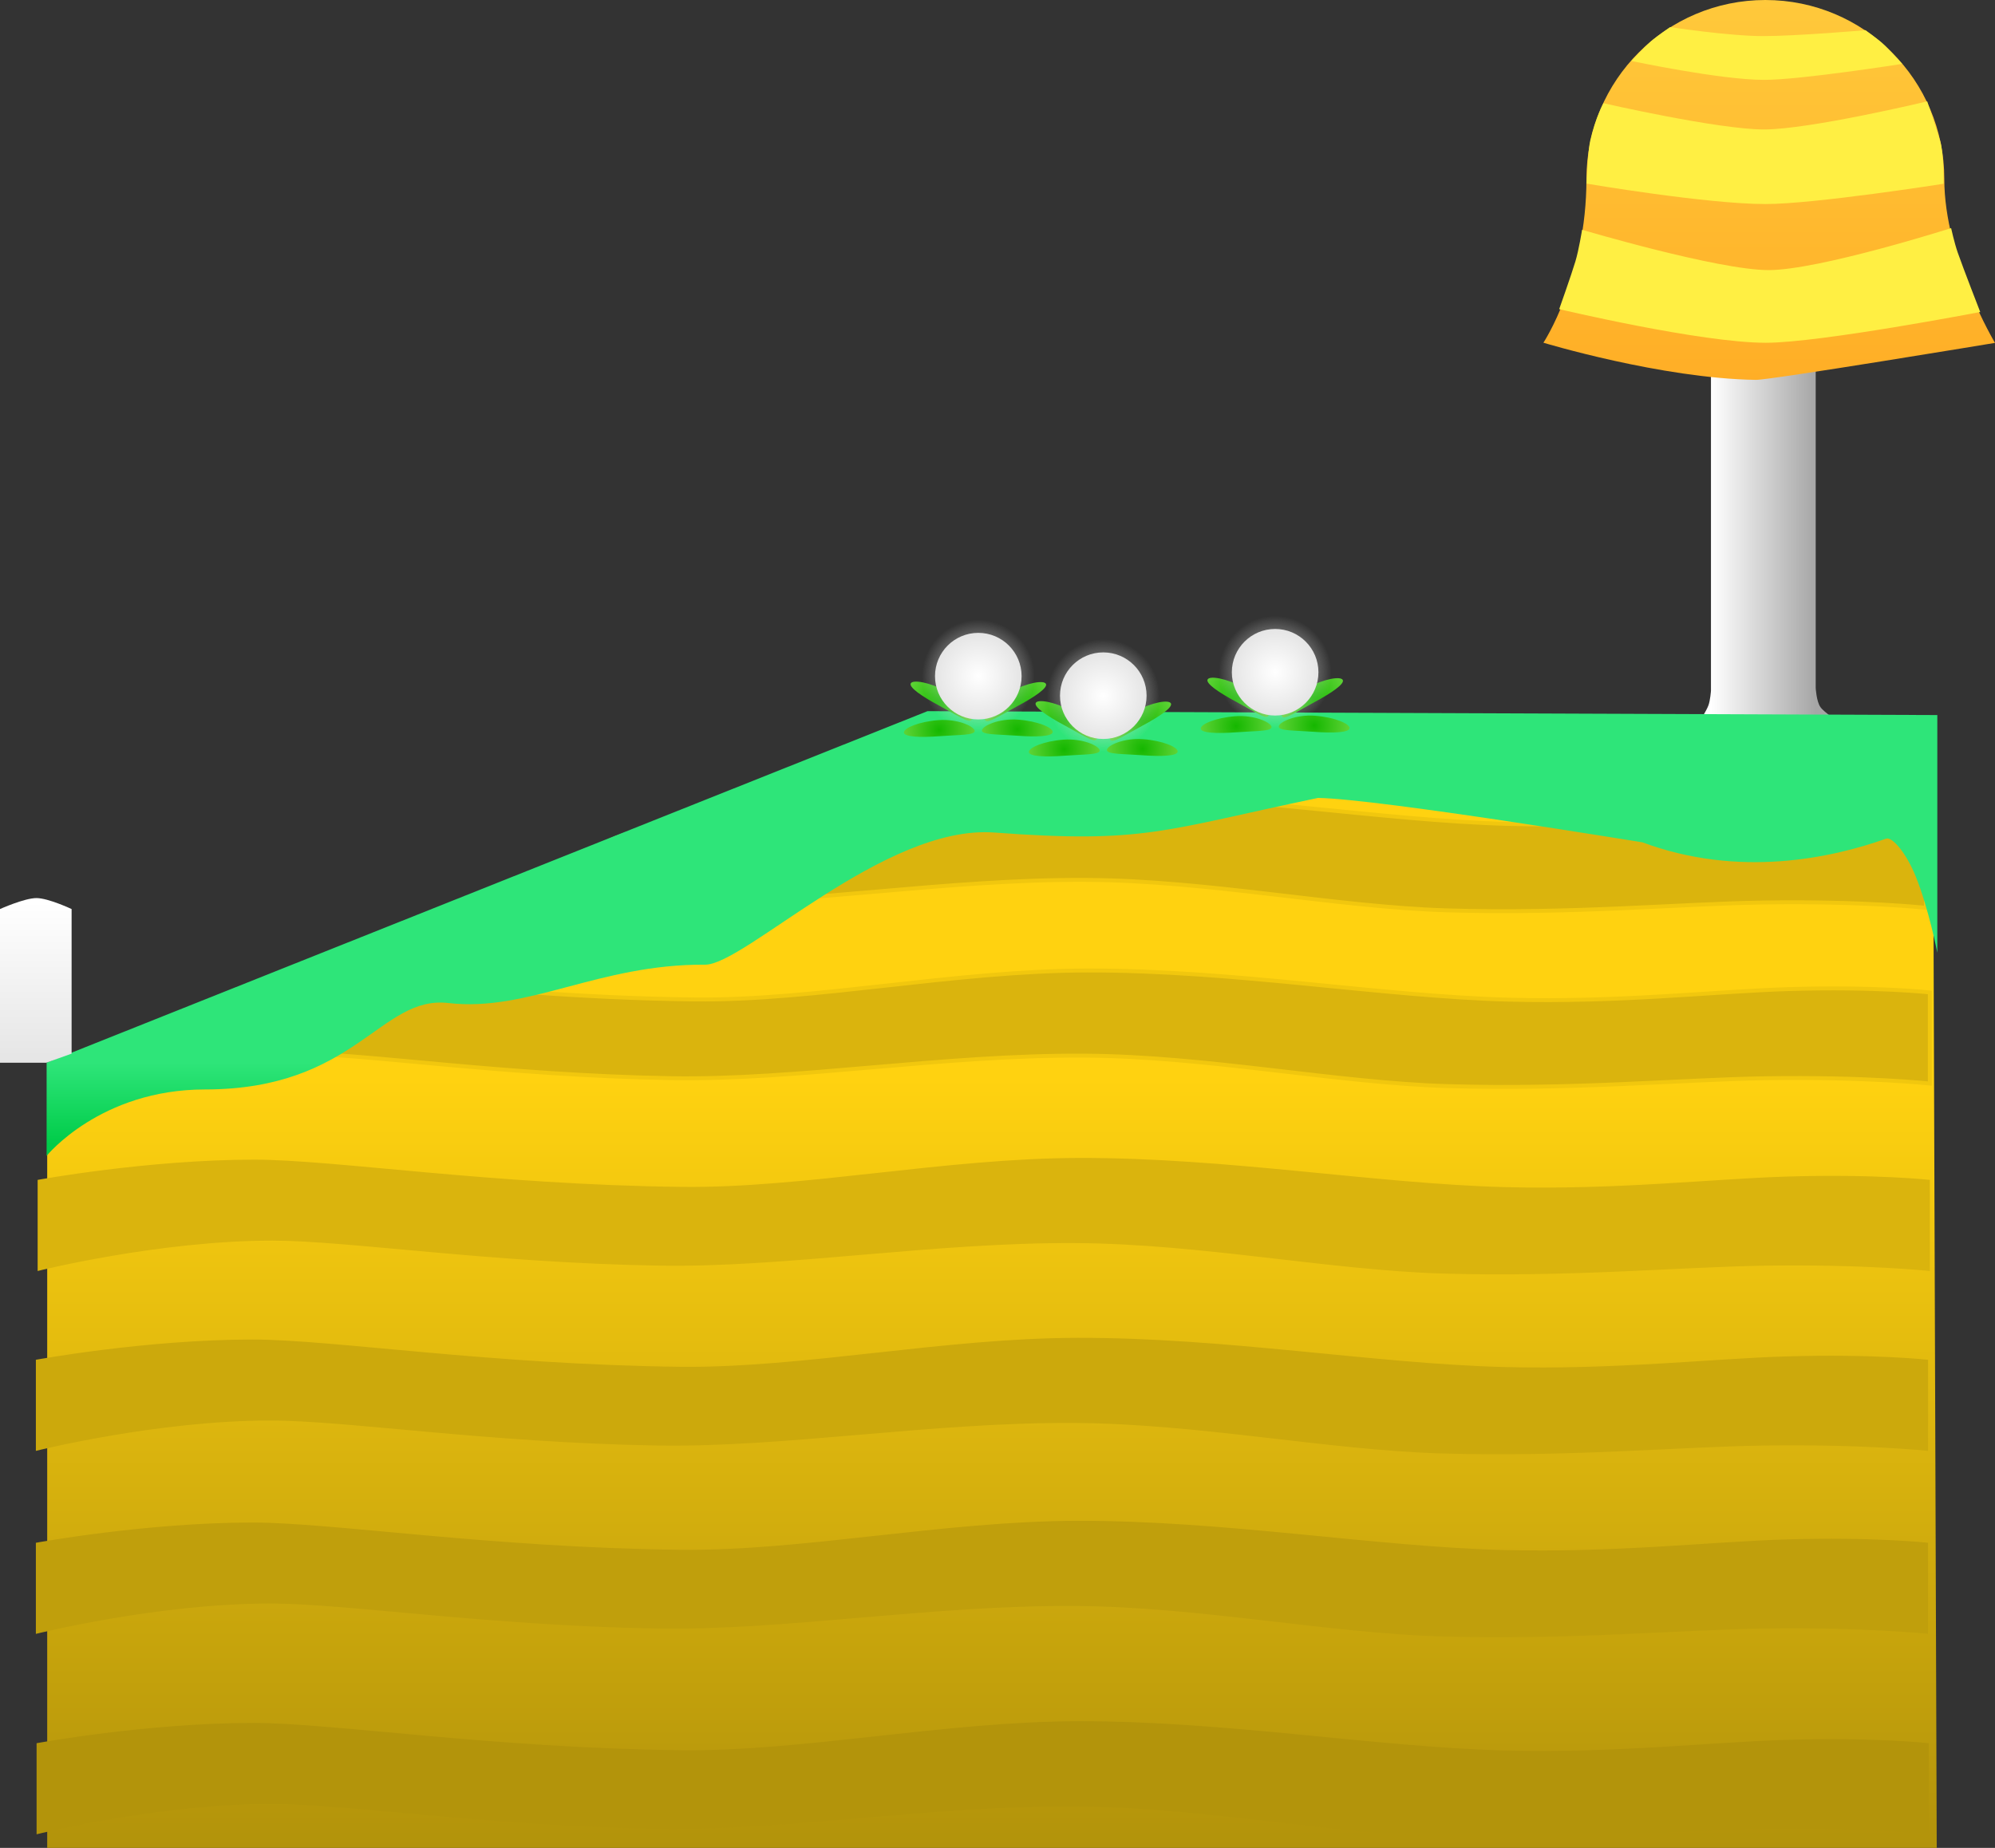 <svg version="1.1" xmlns="http://www.w3.org/2000/svg" xmlns:xlink="http://www.w3.org/1999/xlink" width="510.791" height="473.175" viewBox="0,0,510.791,473.175"><rect x="0" y="0" width="510.791" height="473.175" fill="#333333" stroke="none"/><defs><linearGradient x1="424.09" y1="95" x2="450.91" y2="95" gradientUnits="userSpaceOnUse" id="color-1"><stop offset="0" stop-color="#ffffff"/><stop offset="1" stop-color="#a6a6a6"/></linearGradient><linearGradient x1="439" y1="-33.635" x2="439" y2="63.635" gradientUnits="userSpaceOnUse" id="color-2"><stop offset="0" stop-color="#ffc93b"/><stop offset="1" stop-color="#ffae26"/></linearGradient><linearGradient x1="240" y1="242.248" x2="240" y2="439.54" gradientUnits="userSpaceOnUse" id="color-3"><stop offset="0" stop-color="#ffd210"/><stop offset="1" stop-color="#b2930b"/></linearGradient><linearGradient x1="240" y1="238.46" x2="240" y2="259.328" gradientUnits="userSpaceOnUse" id="color-4"><stop offset="0" stop-color="#2ee579"/><stop offset="1" stop-color="#00cc49"/></linearGradient><linearGradient x1="-4.812" y1="197.326" x2="-4.812" y2="238.492" gradientUnits="userSpaceOnUse" id="color-5"><stop offset="0" stop-color="#ffffff"/><stop offset="1" stop-color="#e5e5e5"/></linearGradient><radialGradient cx="227.201" cy="145.61" r="9.053" gradientUnits="userSpaceOnUse" id="color-6"><stop offset="0" stop-color="#15b700"/><stop offset="1" stop-color="#5fd336"/></radialGradient><radialGradient cx="245.824" cy="145.733" r="9.053" gradientUnits="userSpaceOnUse" id="color-7"><stop offset="0" stop-color="#15b700"/><stop offset="1" stop-color="#5fd336"/></radialGradient><radialGradient cx="236.5" cy="139.5" r="14.434" gradientUnits="userSpaceOnUse" id="color-8"><stop offset="0" stop-color="#e5e5e5"/><stop offset="1" stop-color="#e5e5e5" stop-opacity="0"/></radialGradient><radialGradient cx="236.5" cy="139.5" r="11.085" gradientUnits="userSpaceOnUse" id="color-9"><stop offset="0" stop-color="#ffffff"/><stop offset="1" stop-color="#e5e5e5"/></radialGradient><radialGradient cx="226.478" cy="153.273" r="9.053" gradientUnits="userSpaceOnUse" id="color-10"><stop offset="0" stop-color="#15b700"/><stop offset="1" stop-color="#5fd336"/></radialGradient><radialGradient cx="246.522" cy="153.15" r="9.053" gradientUnits="userSpaceOnUse" id="color-11"><stop offset="0" stop-color="#15b700"/><stop offset="1" stop-color="#5fd336"/></radialGradient><radialGradient cx="259.201" cy="150.61" r="9.053" gradientUnits="userSpaceOnUse" id="color-12"><stop offset="0" stop-color="#15b700"/><stop offset="1" stop-color="#5fd336"/></radialGradient><radialGradient cx="277.824" cy="150.733" r="9.053" gradientUnits="userSpaceOnUse" id="color-13"><stop offset="0" stop-color="#15b700"/><stop offset="1" stop-color="#5fd336"/></radialGradient><radialGradient cx="268.5" cy="144.5" r="14.434" gradientUnits="userSpaceOnUse" id="color-14"><stop offset="0" stop-color="#e5e5e5"/><stop offset="1" stop-color="#e5e5e5" stop-opacity="0"/></radialGradient><radialGradient cx="268.5" cy="144.5" r="11.085" gradientUnits="userSpaceOnUse" id="color-15"><stop offset="0" stop-color="#ffffff"/><stop offset="1" stop-color="#e5e5e5"/></radialGradient><radialGradient cx="258.478" cy="158.273" r="9.053" gradientUnits="userSpaceOnUse" id="color-16"><stop offset="0" stop-color="#15b700"/><stop offset="1" stop-color="#5fd336"/></radialGradient><radialGradient cx="278.522" cy="158.15" r="9.053" gradientUnits="userSpaceOnUse" id="color-17"><stop offset="0" stop-color="#15b700"/><stop offset="1" stop-color="#5fd336"/></radialGradient><radialGradient cx="303.201" cy="144.61" r="9.053" gradientUnits="userSpaceOnUse" id="color-18"><stop offset="0" stop-color="#15b700"/><stop offset="1" stop-color="#5fd336"/></radialGradient><radialGradient cx="321.824" cy="144.733" r="9.053" gradientUnits="userSpaceOnUse" id="color-19"><stop offset="0" stop-color="#15b700"/><stop offset="1" stop-color="#5fd336"/></radialGradient><radialGradient cx="312.5" cy="138.5" r="14.434" gradientUnits="userSpaceOnUse" id="color-20"><stop offset="0" stop-color="#e5e5e5"/><stop offset="1" stop-color="#e5e5e5" stop-opacity="0"/></radialGradient><radialGradient cx="312.5" cy="138.5" r="11.085" gradientUnits="userSpaceOnUse" id="color-21"><stop offset="0" stop-color="#ffffff"/><stop offset="1" stop-color="#e5e5e5"/></radialGradient><radialGradient cx="302.478" cy="152.273" r="9.053" gradientUnits="userSpaceOnUse" id="color-22"><stop offset="0" stop-color="#15b700"/><stop offset="1" stop-color="#5fd336"/></radialGradient><radialGradient cx="322.522" cy="152.15" r="9.053" gradientUnits="userSpaceOnUse" id="color-23"><stop offset="0" stop-color="#15b700"/><stop offset="1" stop-color="#5fd336"/></radialGradient></defs><g transform="translate(13.979,33.635)"><g data-paper-data="{&quot;isPaintingLayer&quot;:true}" fill-rule="nonzero" stroke-linecap="butt" stroke-linejoin="miter" stroke-miterlimit="10" stroke-dasharray="" stroke-dashoffset="0" style="mix-blend-mode: normal"><g><path d="M421.09,151.25c0,0 1.824,-2.864 2.338,-4.234c0.485,-1.292 0.662,-3.767 0.662,-3.767v-104.5h26.819v103.75c0,0 0.163,3.404 1.193,4.906c0.966,1.409 4.807,3.844 4.807,3.844z" fill="url(#color-1)" stroke="#5b5b5b" stroke-width="0"/><g><path d="M392.208,12.175c0,-25.3 20.51,-45.81 45.81,-45.81c25.3,0 45.81,20.51 45.81,45.81c0,20.337 12.986,41.988 12.986,41.988c0,0 -57.541,9.526 -61.217,9.472c-24.172,-0.356 -54.408,-9.514 -54.408,-9.514c0,0 11.02,-16.646 11.02,-41.946z" fill="url(#color-2)" stroke="#bd9b0b" stroke-width="0"/><path d="M483.64,13.42c0,0 -33.002,5.191 -45.598,5.191c-15.083,0 -45.802,-5.228 -45.802,-5.228c0,0 0.303,-8.219 0.931,-11c1.355,-5.996 3.392,-9.595 3.392,-9.595c0,0 29.334,6.725 41.092,6.725c11.758,0 41.796,-7.19 41.796,-7.19c0,0 2.25,6.515 3.286,9.996c1.079,3.625 0.903,11.101 0.903,11.101z" fill="#ffef43" stroke="none" stroke-width="1.5"/><path d="M493.032,46.256c0,0 -41.017,7.878 -54.899,7.878c-16.623,0 -52.905,-8.612 -52.905,-8.612c0,0 3.056,-8.577 4.154,-12.235c0.893,-2.974 1.709,-8.089 1.709,-8.089c0,0 34.798,10.327 47.757,10.327c12.959,0 46.731,-10.748 46.731,-10.748c0,0 0.807,3.71 1.688,6.25c1.375,3.964 5.763,15.228 5.763,15.228z" fill="#ffef43" stroke="none" stroke-width="1.5"/><path d="M473.039,-17.275c0,0 -25.989,4.092 -35.335,4.092c-11.191,0 -33.985,-4.839 -33.985,-4.839c0,0 3.185,-3.448 4.901,-4.95c1.573,-1.377 5.004,-3.72 5.004,-3.72c0,0 15.068,2.296 23.793,2.296c8.724,0 26.235,-1.51 26.235,-1.51c0,0 2.752,1.949 4.187,3.2c1.722,1.501 5.201,5.431 5.201,5.431z" fill="#ffef43" stroke="none" stroke-width="1.5"/></g></g><path d="M-1.893,439.54v-197.293l225.551,-90.395l257.236,1.395l1,286.293z" fill="url(#color-3)" stroke="none" stroke-width="0"/><g stroke-width="0"><path d="M-4.343,291.816v-23.329c0,0 28.255,-5.184 55.444,-5.184c20.42,0 61.089,6.426 109.584,6.978c31.291,0.356 67.16,-7.336 101.629,-7.415c37.774,-0.086 75.958,6.598 108.946,7.471c28.546,0.755 53.56,-2.145 72.389,-2.708c22.758,-0.681 36.48,0.858 36.48,0.858v23.329c0,0 -16.522,-1.767 -42.44,-1.358c-21.731,0.343 -49.872,2.985 -82.32,2.012c-28.98,-0.87 -61.97,-7.601 -93.714,-7.8c-36.763,-0.231 -74.209,6.321 -106.906,5.771c-43.452,-0.73 -79.68,-6.401 -99.029,-6.401c-29.097,0 -60.064,7.776 -60.064,7.776z" fill="#dab40d" stroke="#f1c70e"/><path d="M-4.796,337.877v-23.329c0,0 28.255,-5.184 55.444,-5.184c20.42,0 61.089,6.426 109.584,6.978c31.291,0.356 67.16,-7.336 101.629,-7.415c37.774,-0.086 75.958,6.598 108.946,7.471c28.546,0.755 53.56,-2.145 72.389,-2.708c22.758,-0.681 36.48,0.858 36.48,0.858v23.329c0,0 -16.522,-1.767 -42.44,-1.358c-21.731,0.343 -49.872,2.985 -82.32,2.012c-28.98,-0.87 -61.97,-7.601 -93.714,-7.8c-36.763,-0.231 -74.209,6.321 -106.906,5.771c-43.452,-0.73 -79.68,-6.401 -99.029,-6.401c-29.097,0 -60.064,7.776 -60.064,7.776z" fill="#cca90c" stroke="#e6be0e"/><path d="M-4.796,384.736v-23.329c0,0 28.255,-5.184 55.444,-5.184c20.42,0 61.089,6.426 109.584,6.978c31.291,0.356 67.16,-7.336 101.629,-7.415c37.774,-0.086 75.958,6.598 108.946,7.471c28.546,0.755 53.56,-2.145 72.389,-2.708c22.758,-0.681 36.48,0.858 36.48,0.858v23.329c0,0 -16.522,-1.767 -42.44,-1.358c-21.731,0.343 -49.872,2.985 -82.32,2.012c-28.98,-0.87 -61.97,-7.601 -93.714,-7.8c-36.763,-0.231 -74.209,6.321 -106.906,5.771c-43.452,-0.73 -79.68,-6.401 -99.029,-6.401c-29.097,0 -60.064,7.776 -60.064,7.776z" fill="#c09f0c" stroke="#d8b20d"/><path d="M-4.61,436.055v-23.329c0,0 28.255,-5.184 55.444,-5.184c20.42,0 61.089,6.426 109.584,6.978c31.291,0.356 67.16,-7.336 101.629,-7.415c37.774,-0.086 75.958,6.598 108.946,7.471c28.546,0.755 53.56,-2.145 72.389,-2.708c22.758,-0.681 36.48,0.858 36.48,0.858v23.329c0,0 -16.522,-1.767 -42.44,-1.358c-21.731,0.343 -49.872,2.985 -82.32,2.012c-28.98,-0.87 -61.97,-7.601 -93.714,-7.8c-36.763,-0.231 -74.209,6.321 -106.906,5.771c-43.452,-0.73 -79.68,-6.401 -99.029,-6.401c-29.097,0 -60.064,7.776 -60.064,7.776z" data-paper-data="{&quot;index&quot;:null}" fill="#b3940b" stroke="#cca90c"/></g><path d="M0.321,243.816c0,0 73.02,-27.599 85.695,-26.43c20.927,1.929 47.833,4.551 77.744,4.895c30.989,0.356 66.513,-7.336 100.651,-7.415c37.411,-0.086 75.227,6.598 107.897,7.471c28.271,0.755 53.045,-2.145 71.692,-2.708c22.539,-0.681 36.129,0.858 36.129,0.858v23.329c0,0 -16.363,-1.767 -42.031,-1.358c-21.522,0.343 -49.392,2.985 -81.527,2.012c-28.701,-0.87 -61.374,-7.601 -92.812,-7.8c-36.409,-0.231 -73.495,6.321 -105.877,5.771c-43.033,-0.73 -78.913,-6.401 -98.075,-6.401c-28.816,0 -59.486,7.776 -59.486,7.776z" fill="#dab40d" stroke="#f1c70e" stroke-width="1"/><path d="M165.083,177.281c30.762,0.356 66.025,-7.336 99.912,-7.415c37.136,-0.086 74.674,6.598 107.105,7.471c28.063,0.755 52.655,-2.145 71.166,-2.708c22.373,-0.681 35.863,0.858 35.863,0.858v23.329c0,0 -16.243,-1.767 -41.723,-1.358c-21.364,0.343 -49.029,2.985 -80.929,2.012c-28.49,-0.87 -60.923,-7.601 -92.13,-7.8c-36.141,-0.231 -72.955,6.321 -105.099,5.771c-42.717,-0.73 -23.857,-20.503 5.835,-20.159z" fill="#dab40d" stroke="#f1c70e" stroke-width="1"/><path d="M-2.042,238.46l225.542,-90l258.542,1c0,0 0,60.869 0,60.869c0,0 -2.15,-11.171 -5.517,-19.519c-2.466,-6.113 -6.049,-10.249 -7.598,-9.698c-14.065,5.003 -37.727,10.117 -62.408,0.93c-0.192,0.022 -66.958,-11.04 -83.031,-11.364c-39.826,8.337 -44.354,11.72 -82.915,8.863c-28.088,-2.081 -63.935,33.902 -74.023,33.838c-27.275,-0.174 -45.246,12.2 -65.742,9.821c-17.453,-2.025 -23.662,22.129 -62.287,22.129c-26.817,0 -40.563,17 -40.563,17z" fill="url(#color-4)" stroke="#12a22d" stroke-width="0"/><path d="M-13.979,238.492v-39.357c0,0 6.251,-2.81 9.333,-2.81c3.027,0 9,2.81 9,2.81v37.024l-6.514,2.333z" fill="url(#color-5)" stroke="none" stroke-width="0"/><g stroke="none" stroke-width="0"><path d="M234.753,150.686c-0.537,1.005 -3.899,-1.304 -8.309,-3.661c-4.41,-2.357 -7.765,-4.678 -7.228,-5.682c0.537,-1.005 4.763,-0.313 9.173,2.044c4.41,2.357 6.901,6.295 6.364,7.299z" data-paper-data="{&quot;index&quot;:null}" fill="url(#color-6)"/><path d="M244.636,143.51c4.41,-2.357 8.636,-3.049 9.173,-2.044c0.537,1.005 -2.819,3.326 -7.228,5.682c-4.41,2.357 -7.772,4.666 -8.309,3.661c-0.537,-1.005 1.954,-4.943 6.364,-7.299z" data-paper-data="{&quot;index&quot;:null}" fill="url(#color-7)"/><path d="M222.066,139.5c0,-7.972 6.462,-14.434 14.434,-14.434c7.972,0 14.434,6.462 14.434,14.434c0,7.972 -6.462,14.434 -14.434,14.434c-7.972,0 -14.434,-6.462 -14.434,-14.434z" fill="url(#color-8)"/><path d="M225.416,139.5c0,-6.122 4.963,-11.085 11.085,-11.085c6.122,0 11.085,4.963 11.085,11.085c0,6.122 -4.963,11.085 -11.085,11.085c-6.122,0 -11.085,-4.963 -11.085,-11.085z" fill="url(#color-9)"/><path d="M235.575,153.517c0.084,1.136 -3.991,0.986 -8.978,1.356c-4.986,0.37 -9.063,0.206 -9.147,-0.93c-0.084,-1.136 3.856,-2.814 8.842,-3.184c4.986,-0.37 9.199,1.622 9.283,2.759z" fill="url(#color-10)"/><path d="M246.708,150.636c4.986,0.37 8.926,2.048 8.842,3.184c-0.084,1.136 -4.161,1.3 -9.147,0.93c-4.986,-0.37 -9.062,-0.22 -8.978,-1.356c0.084,-1.136 4.297,-3.129 9.283,-2.759z" data-paper-data="{&quot;index&quot;:null}" fill="url(#color-11)"/></g><g stroke="none" stroke-width="0"><path d="M266.753,155.686c-0.537,1.005 -3.899,-1.304 -8.309,-3.661c-4.41,-2.357 -7.765,-4.678 -7.228,-5.682c0.537,-1.005 4.763,-0.313 9.173,2.044c4.41,2.357 6.901,6.295 6.364,7.299z" data-paper-data="{&quot;index&quot;:null}" fill="url(#color-12)"/><path d="M276.636,148.51c4.41,-2.357 8.636,-3.049 9.173,-2.044c0.537,1.005 -2.819,3.326 -7.228,5.682c-4.41,2.357 -7.772,4.666 -8.309,3.661c-0.537,-1.005 1.954,-4.943 6.364,-7.299z" data-paper-data="{&quot;index&quot;:null}" fill="url(#color-13)"/><path d="M254.066,144.5c0,-7.972 6.462,-14.434 14.434,-14.434c7.972,0 14.434,6.462 14.434,14.434c0,7.972 -6.462,14.434 -14.434,14.434c-7.972,0 -14.434,-6.462 -14.434,-14.434z" fill="url(#color-14)"/><path d="M257.416,144.5c0,-6.122 4.963,-11.085 11.085,-11.085c6.122,0 11.085,4.963 11.085,11.085c0,6.122 -4.963,11.085 -11.085,11.085c-6.122,0 -11.085,-4.963 -11.085,-11.085z" fill="url(#color-15)"/><path d="M267.575,158.517c0.084,1.136 -3.991,0.986 -8.978,1.356c-4.986,0.37 -9.063,0.206 -9.147,-0.93c-0.084,-1.136 3.856,-2.814 8.842,-3.184c4.986,-0.37 9.199,1.622 9.283,2.759z" fill="url(#color-16)"/><path d="M278.708,155.636c4.986,0.37 8.926,2.048 8.842,3.184c-0.084,1.136 -4.161,1.3 -9.147,0.93c-4.986,-0.37 -9.062,-0.22 -8.978,-1.356c0.084,-1.136 4.297,-3.129 9.283,-2.759z" data-paper-data="{&quot;index&quot;:null}" fill="url(#color-17)"/></g><g stroke="none" stroke-width="0"><path d="M310.753,149.686c-0.537,1.005 -3.899,-1.304 -8.309,-3.661c-4.41,-2.357 -7.765,-4.678 -7.228,-5.682c0.537,-1.005 4.763,-0.313 9.173,2.044c4.41,2.357 6.901,6.295 6.364,7.299z" data-paper-data="{&quot;index&quot;:null}" fill="url(#color-18)"/><path d="M320.636,142.51c4.41,-2.357 8.636,-3.049 9.173,-2.044c0.537,1.005 -2.819,3.326 -7.228,5.682c-4.41,2.357 -7.772,4.666 -8.309,3.661c-0.537,-1.005 1.954,-4.943 6.364,-7.299z" data-paper-data="{&quot;index&quot;:null}" fill="url(#color-19)"/><path d="M298.066,138.5c0,-7.972 6.462,-14.434 14.434,-14.434c7.972,0 14.434,6.462 14.434,14.434c0,7.972 -6.462,14.434 -14.434,14.434c-7.972,0 -14.434,-6.462 -14.434,-14.434z" fill="url(#color-20)"/><path d="M301.416,138.5c0,-6.122 4.963,-11.085 11.085,-11.085c6.122,0 11.085,4.963 11.085,11.085c0,6.122 -4.963,11.085 -11.085,11.085c-6.122,0 -11.085,-4.963 -11.085,-11.085z" fill="url(#color-21)"/><path d="M311.575,152.517c0.084,1.136 -3.991,0.986 -8.978,1.356c-4.986,0.37 -9.063,0.206 -9.147,-0.93c-0.084,-1.136 3.856,-2.814 8.842,-3.184c4.986,-0.37 9.199,1.622 9.283,2.759z" fill="url(#color-22)"/><path d="M322.708,149.636c4.986,0.37 8.926,2.048 8.842,3.184c-0.084,1.136 -4.161,1.3 -9.147,0.93c-4.986,-0.37 -9.062,-0.22 -8.978,-1.356c0.084,-1.136 4.297,-3.129 9.283,-2.759z" data-paper-data="{&quot;index&quot;:null}" fill="url(#color-23)"/></g></g></g></svg>